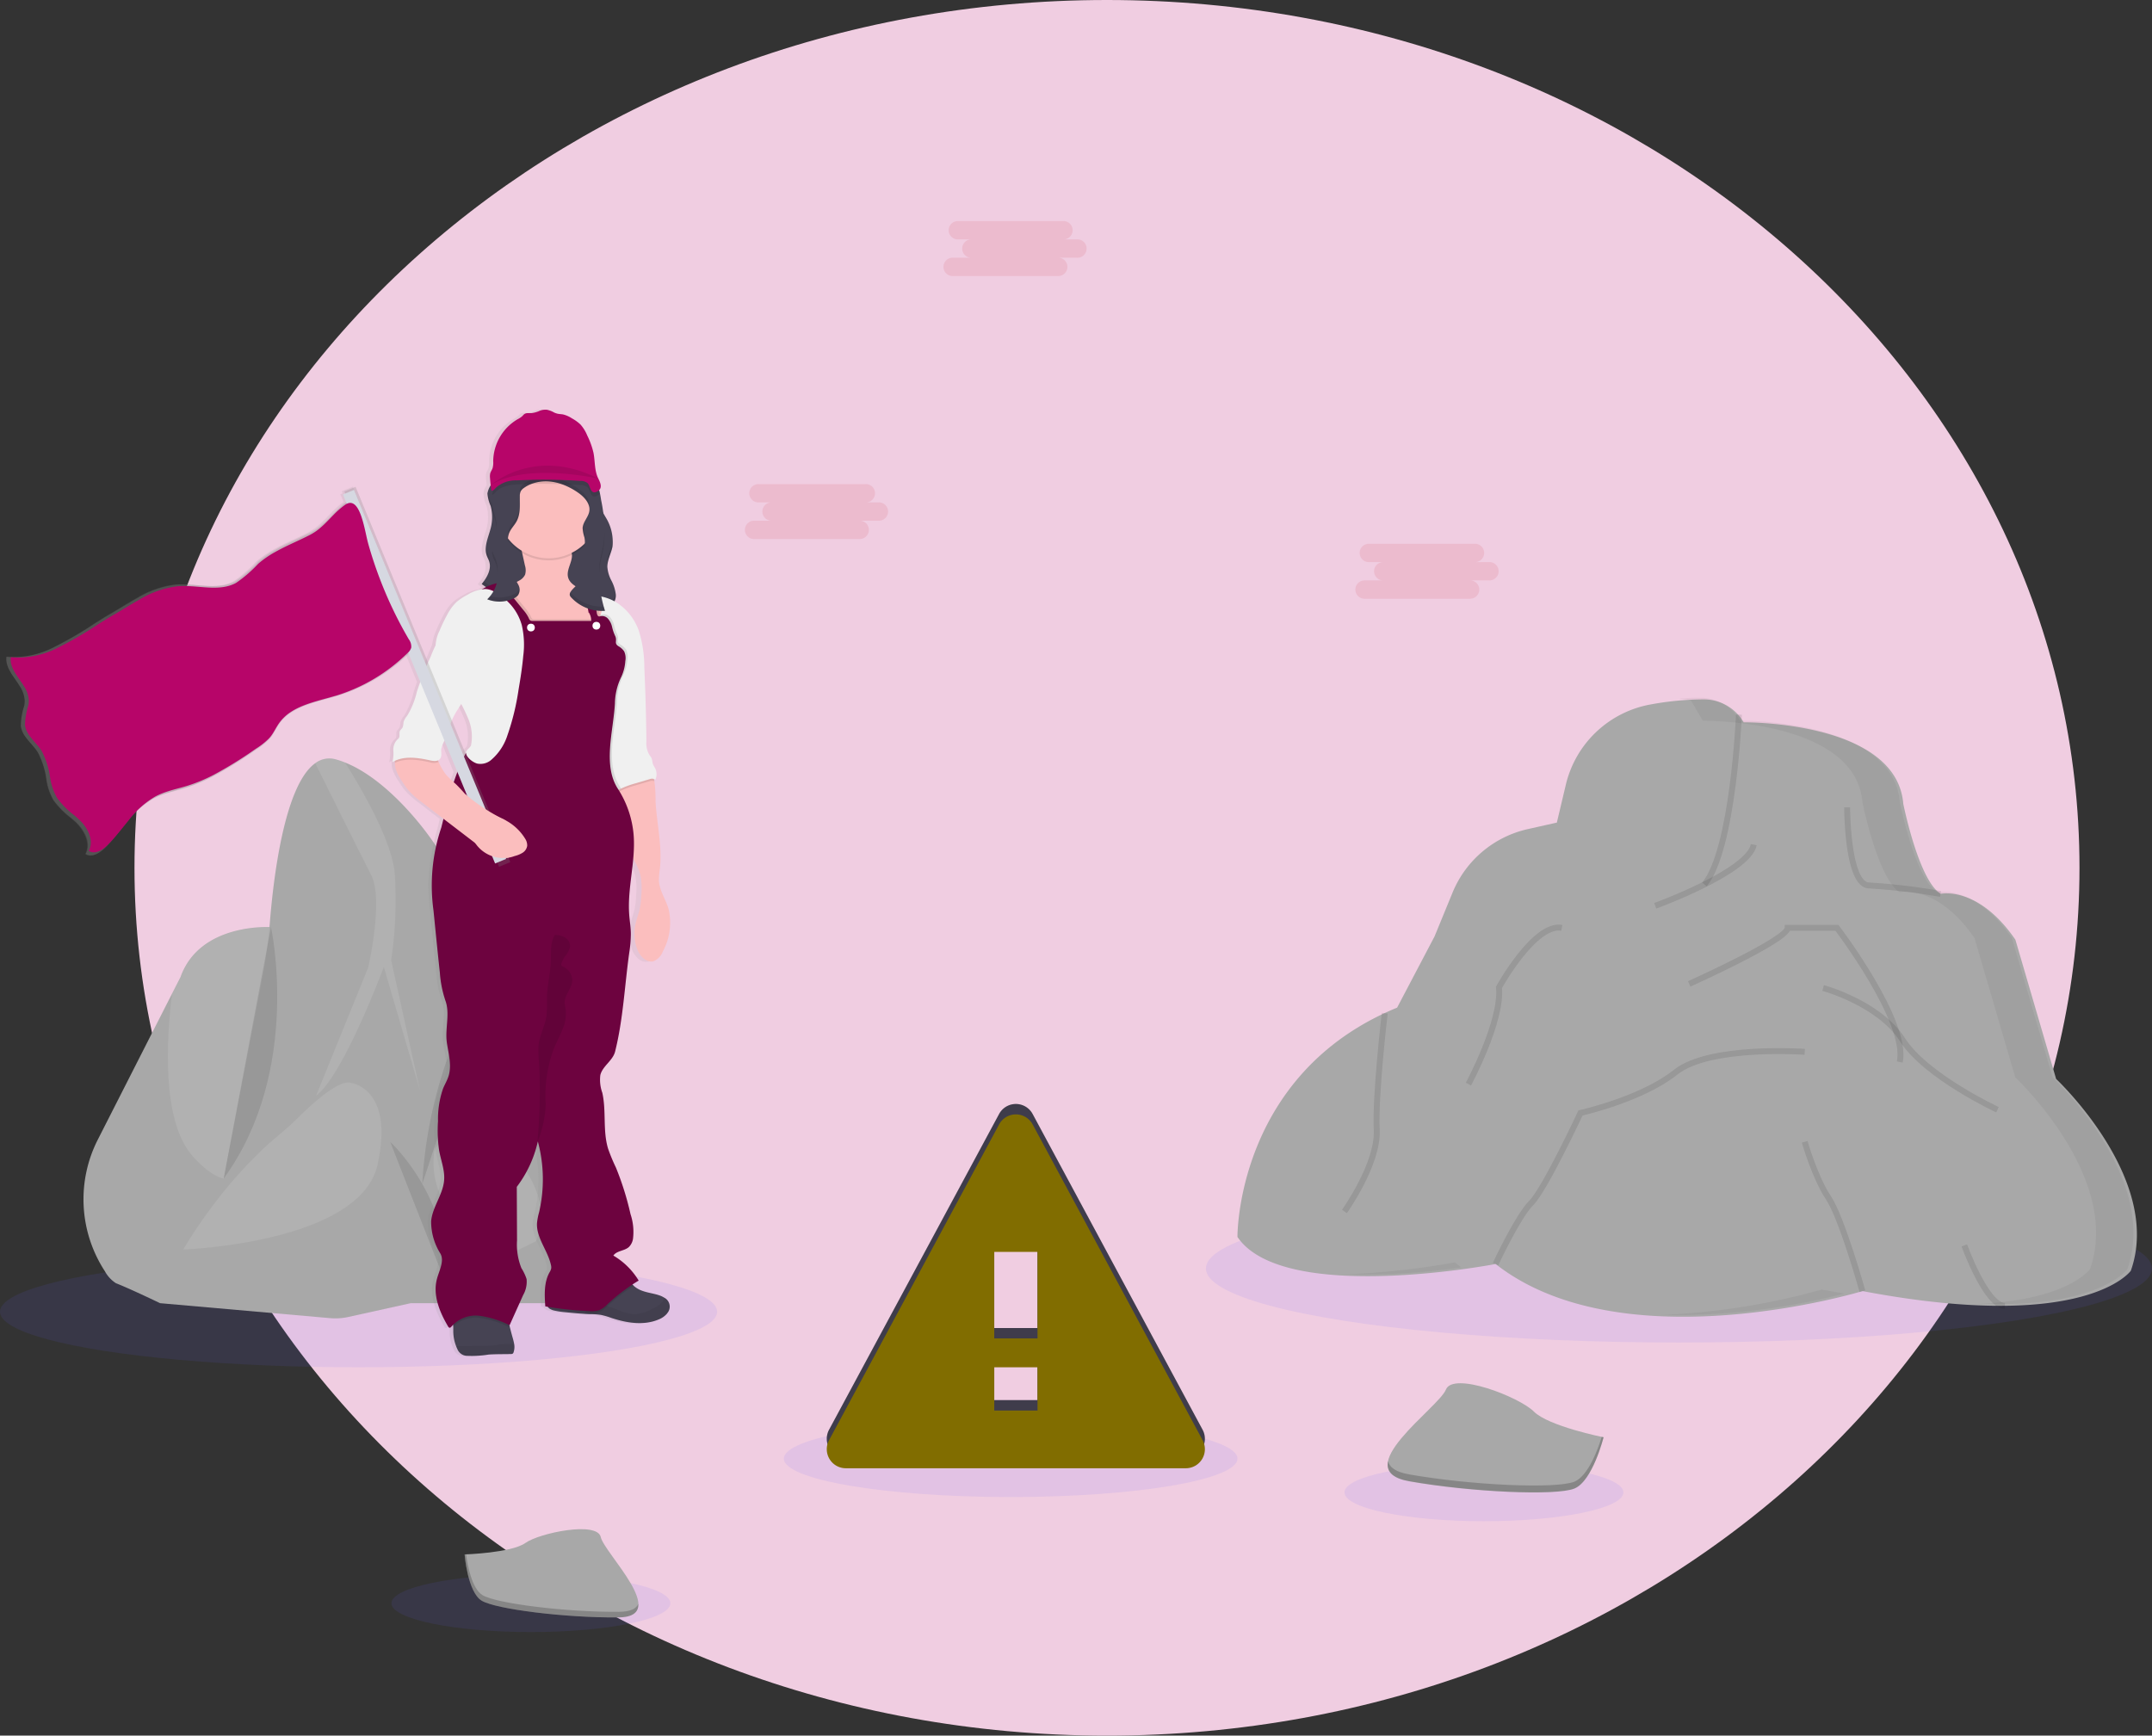 <svg xmlns="http://www.w3.org/2000/svg" xmlns:xlink="http://www.w3.org/1999/xlink" width="364.481" height="294" viewBox="0 0 364.481 294"><rect x="0" y="0" width="364.481" height="294" fill="#333333" stroke="none"/><defs><style>.a{fill:#f0cde1;}.b{fill:#6c63ff;}.b,.d,.e,.i,.s,.v{opacity:0.1;}.c{fill:#a8a8a8;}.d,.n{fill:#fff;}.f{fill:#464353;}.g{fill:#816d00;}.h{fill:url(#a);}.j{opacity:0.06;}.k{fill:#fbbebe;}.l{fill:#f0f0f0;}.m{fill:#6d033f;}.o{fill:#b70569;}.p{fill:url(#b);}.q{fill:#d6d8e1;}.r{fill:#444176;}.s{fill:none;stroke:#000;stroke-miterlimit:10;}.t{opacity:0.05;}.u{opacity:0.2;}.v{fill:#c91c24;}</style><linearGradient id="a" y1="0.5" x2="1" y2="0.5" gradientUnits="objectBoundingBox"><stop offset="0" stop-color="gray" stop-opacity="0.251"/><stop offset="0.54" stop-color="gray" stop-opacity="0.122"/><stop offset="1" stop-color="gray" stop-opacity="0.102"/></linearGradient><linearGradient id="b" x1="12.106" y1="0.5" x2="13.106" y2="0.5" xlink:href="#a"/></defs><path class="a" d="M164.711,0c90.967,0,164.711,65.814,164.711,147S255.679,294,164.711,294,0,228.186,0,147,73.744,0,164.711,0Z" transform="translate(22.778 0)"/><ellipse class="b" cx="60.732" cy="9.413" rx="60.732" ry="9.413" transform="translate(0 212.781)"/><ellipse class="b" cx="23.622" cy="4.88" rx="23.622" ry="4.88" transform="translate(66.3 266.695)"/><ellipse class="b" cx="23.622" cy="4.88" rx="23.622" ry="4.88" transform="translate(227.71 247.921)"/><ellipse class="b" cx="38.413" cy="6.508" rx="38.413" ry="6.508" transform="translate(132.763 240.57)"/><ellipse class="b" cx="80.121" cy="12.549" rx="80.121" ry="12.549" transform="translate(204.24 202.316)"/><path class="c" d="M126.392,514.334a22.294,22.294,0,0,0,1.162,22.383,5.537,5.537,0,0,0,1.875,2.023c2.489.978,7.475,3.383,7.475,3.383l12.005-4.717s1.949-10.31,3.792-19.162h0c1.257-6.038,2.472-11.394,2.969-12.334,1.243-2.313,0-27.492,0-27.492s-12.005-.805-15.307,8.45l-1.444,2.825Z" transform="translate(-109.785 -321.372)"/><path class="d" d="M168.508,517.123c7.3,8.365,10.377,1.13,10.377,1.13h0c1.257-6.038,2.472-11.394,2.97-12.334,1.243-2.313,0-27.492,0-27.492s-12.005-.8-15.307,8.45L165.1,489.7C164.179,497.106,163.264,511.1,168.508,517.123Z" transform="translate(-135.963 -321.379)"/><path class="c" d="M180.59,488.126l42.371-4.894,7.56-49.744-5.717-12.92a52.35,52.35,0,0,0-9.887-14.915c-2.878-3.033-6.356-5.95-10.014-7.415a15.062,15.062,0,0,0-1.529-.523,3.958,3.958,0,0,0-3.531.625c-5.226,3.7-7.094,19.452-7.7,27.033a84.6,84.6,0,0,1-1.261,9.283Z" transform="translate(-146.442 -269.067)"/><path class="d" d="M244.036,432.946l-8.827,21.715c4.626-3.383,11.479-21.8,11.479-21.8l6.14,21-4.894-22.135a69.23,69.23,0,0,0,.621-14.526c-.388-5.558-5.6-14.477-8.435-18.968a15.057,15.057,0,0,0-1.529-.523,3.958,3.958,0,0,0-3.531.625c2.225,4.467,7.786,15.635,9.481,18.954C246.691,421.466,244.036,432.946,244.036,432.946Z" transform="translate(-181.679 -269.061)"/><path class="c" d="M280.89,552.42h22.99a6.974,6.974,0,0,0,6.967-7.327c-.508-9.858-1.8-27.435-4.862-38.593-1.656-6.02-3.58-9.18-5.346-10.738a5.216,5.216,0,0,0-3.04-1.43,3.99,3.99,0,0,0-2.472.6c-4.269,4.092-9.255,25.628-9.255,25.628Z" transform="translate(-211.327 -331.67)"/><path class="d" d="M309.192,588.362a11.287,11.287,0,0,1,0,8.6l-5.123,2.532s-13.771-5.837-12.1-17.8c0,0,.452-2.472,5.194-2.281a13.442,13.442,0,0,1,12.026,8.951Z" transform="translate(-218.404 -386.71)"/><path class="d" d="M313.6,501.9c-.159-4.195,2.119-5.65,4-6.112a5.215,5.215,0,0,0-3.04-1.43,8.072,8.072,0,0,0-2.652,4.237L307.11,522S313.872,508.932,313.6,501.9Z" transform="translate(-228.289 -331.697)"/><path class="c" d="M197.1,568.14l11.384,15.571,1.974,12.853-7.316,3.612-10.547,2.33a10.135,10.135,0,0,1-3.1.2l-28.781-2.532,3.916-9.078,13.523-18.986Z" transform="translate(-133.588 -379.425)"/><path class="d" d="M199.844,552.989s7.768.533,4.852,13.88-32.926,14.417-32.926,14.417,6.377-11.3,16.186-19.4c1.1-.907,2.164-1.854,3.178-2.864C193.39,556.77,197.7,552.805,199.844,552.989Z" transform="translate(-140.737 -369.62)"/><path class="e" d="M271.07,581.5s10.526,9.579,9.534,24.321" transform="translate(-204.974 -388.068)"/><path class="e" d="M298.714,496.06s-11.045,14.689-12.284,37.29" transform="translate(-214.911 -332.797)"/><path class="e" d="M199.2,478.43s5.346,24.275-8,42.572" transform="translate(-153.306 -321.392)"/><path class="f" d="M483.7,623.235h57.6a3.227,3.227,0,0,0,2.825-4.756l-28.788-53.487a3.224,3.224,0,0,0-5.678,0l-28.8,53.487a3.227,3.227,0,0,0,2.839,4.756Zm32.467-9.774h-7.33v-7.327h7.33Zm0-12.213h-7.33V586.591h7.33Z" transform="translate(-340.443 -376.292)"/><path class="e" d="M483.7,623.235h57.6a3.227,3.227,0,0,0,2.825-4.756l-28.788-53.487a3.224,3.224,0,0,0-5.678,0l-28.8,53.487a3.227,3.227,0,0,0,2.839,4.756Zm32.467-9.774h-7.33v-7.327h7.33Zm0-12.213h-7.33V586.591h7.33Z" transform="translate(-340.443 -376.292)"/><path class="g" d="M483.7,628.235h57.6a3.227,3.227,0,0,0,2.825-4.756l-28.788-53.487a3.224,3.224,0,0,0-5.678,0l-28.8,53.487a3.227,3.227,0,0,0,2.839,4.756Zm32.467-9.774h-7.33v-7.327h7.33Zm0-12.214h-7.33V591.591h7.33Z" transform="translate(-340.442 -379.526)"/><path class="h" d="M197.475,380.639a3.958,3.958,0,0,0-.816-.4c-.946-.353-1.956-.445-2.9-.784a4.157,4.157,0,0,1-1.458-.862c-.071-.071-.138-.141-.2-.215.353-.222.674-.445,1.024-.653a12.132,12.132,0,0,0-4.258-4.237c.568-.837,1.85-.77,2.6-1.444a2.472,2.472,0,0,0,.706-1.388,9.591,9.591,0,0,0-.413-4.191,51.665,51.665,0,0,0-2.436-7.892,31.1,31.1,0,0,1-1.321-3.2c-.915-3.044-.275-6.356-.967-9.466a6.641,6.641,0,0,1-.332-3.019c.385-1.532,2.1-2.44,2.472-3.972,1.356-5.455,1.6-11.115,2.369-16.684a21.477,21.477,0,0,0,.286-3.2c0-1.126-.2-2.242-.282-3.365-.219-3.153.413-6.3.685-9.452a9.887,9.887,0,0,1,1.282,3.16,12.758,12.758,0,0,1,.074,3.135,14.726,14.726,0,0,1-.222,2.087c-.173.819-.477,1.6-.678,2.422a7.489,7.489,0,0,0,.335,4.859c.48,1.059,1.536,2.041,2.634,1.723a2.845,2.845,0,0,0,1.557-1.691,10.321,10.321,0,0,0,.936-7.235c-.47-1.589-1.5-3.026-1.6-4.686a12.115,12.115,0,0,1,.155-1.981c.441-3.835-.512-7.687-.724-11.543a22.521,22.521,0,0,0-.194-3.372c-.028-.131-.06-.261-.1-.385a.827.827,0,0,1,.254.116,2.3,2.3,0,0,0-.049-1.974,5.016,5.016,0,0,1-.332-.621c-.134-.353-.109-.763-.275-1.1a4.708,4.708,0,0,0-.353-.512,4.109,4.109,0,0,1-.491-2.316q-.081-6.271-.353-12.528a20.516,20.516,0,0,0-.957-6.274,9.406,9.406,0,0,0-3.319-4.4,7.744,7.744,0,0,0-.745-.466,2.584,2.584,0,0,0,.212-.953,2.283,2.283,0,0,0,0-.311l-.021-.177h0a7.45,7.45,0,0,0-.706-2.119,5.953,5.953,0,0,1-.674-2.316,3.6,3.6,0,0,1,.025-.438h0c.12-1.017.65-1.97.837-2.987a5.121,5.121,0,0,0,.078-.957v-.335a9.625,9.625,0,0,0-1.133-3.566c-.177-.353-.353-.706-.551-1.059-.092-.66-.194-1.321-.3-1.977-.057-.381-.117-.763-.2-1.141q-.06-.282-.138-.551c.547-.516.23-1.271-.12-1.97-.674-1.328-.533-2.913-.819-4.375a13.219,13.219,0,0,0-1.038-2.938,6.546,6.546,0,0,0-1.126-1.85,6.907,6.907,0,0,0-1.458-1.059,4.644,4.644,0,0,0-1.448-.653c-.321-.064-.65-.06-.967-.134a3.064,3.064,0,0,1-.593-.215,4.035,4.035,0,0,0-1.268-.463,2.824,2.824,0,0,0-1.222.233,4.5,4.5,0,0,1-1.313.353h-.5a1.1,1.1,0,0,0-.674.162,2.551,2.551,0,0,0-.29.3,3.907,3.907,0,0,1-.851.583,8.386,8.386,0,0,0-4.117,7.168,3.552,3.552,0,0,1-.1,1.162c-.1.3-.3.554-.388.858a2.408,2.408,0,0,0-.039.805c.028.413.071.823.117,1.236h0a2.6,2.6,0,0,0-.516,1.141h0a1.557,1.557,0,0,0-.032.219v.028h0a6.394,6.394,0,0,0,.537,2.119,7.528,7.528,0,0,1-.106,4.156,16.368,16.368,0,0,0-.706,2.825h0v.064a3.414,3.414,0,0,0,.162,1.412c.117.321.29.621.4.946a3.9,3.9,0,0,1-.89,3.369h0c-.113.159-.23.311-.353.459h.018l-.018.018.734.519c-.215.113-.431.237-.65.353a6.68,6.68,0,0,0-2.394.886,9.731,9.731,0,0,0-1.942,1.292,8.238,8.238,0,0,0-1.532,2.119,26.621,26.621,0,0,0-1.3,2.74,8.579,8.579,0,0,0-.664,2.376c-.3.646-.554,1.342-.833,1.967-.141.321-.279.643-.417.964l-12.153-29.759-1.886.784.148.353-.392.166.533,1.3c-.078.053-.155.106-.229.162l-.1.078-.2.155-.1.081-.2.169-.074.064-.251.23h0c-.268.244-.526.5-.777.759l-.646.667-.124.131-.215.219-.12.124-.307.307-.021.021-.191.184-.12.113c-.049.049-.1.1-.155.141l-.148.138-.24.2-.071.064-.328.261a9.206,9.206,0,0,1-1.412.907c-1.931,1-3.976,1.836-5.861,2.906a16.879,16.879,0,0,0-2.9,2.034,23.06,23.06,0,0,1-3.746,3.273l-.159.085c-2.556,1.314-5.568.526-8.474.47-.434,0-.862,0-1.285.028a16.232,16.232,0,0,0-6.6,2.306c-1.469.823-2.9,1.748-4.343,2.585-.911.526-1.825,1.1-2.744,1.684a62.007,62.007,0,0,1-7.129,4.152,14.983,14.983,0,0,1-7.062,1.571h-.032a5.889,5.889,0,0,1-.706-.06c-.229,1.854,1.253,3.347,2.242,4.979a5.046,5.046,0,0,1,.837,2.359,4.238,4.238,0,0,1-.071.946,11.889,11.889,0,0,0-.583,3.418,3.958,3.958,0,0,0,.752,1.857c.629.9,1.5,1.695,2.094,2.631a14.172,14.172,0,0,1,1.479,4.8,10.088,10.088,0,0,0,1.162,3.323,14.2,14.2,0,0,0,3.022,3.061c.2.173.4.353.59.53.141.127.279.261.41.4,1.282,1.31,2.235,3.33,1.462,4.968-.025.056-.053.106-.081.159a1.405,1.405,0,0,0,.194.117c.985.48,2.221-.29,3.03-1.105.4-.4.777-.823,1.144-1.253.985-1.095,1.889-2.281,2.825-3.418.254-.307.508-.607.77-.9a13.064,13.064,0,0,1,3.489-2.825,12.815,12.815,0,0,1,2.14-.869c1.095-.353,2.224-.614,3.323-.96a27.3,27.3,0,0,0,4.375-1.836,67.279,67.279,0,0,0,7.062-4.378l.353-.229a12.107,12.107,0,0,0,2.1-1.677c.113-.124.222-.251.325-.381.551-.706.907-1.543,1.412-2.277a7.326,7.326,0,0,1,1.981-1.91c2.179-1.465,5.07-2.023,7.659-2.825h.028a29.765,29.765,0,0,0,12.065-7.164l1.935,4.739q-.3.84-.568,1.7A13.807,13.807,0,0,1,154.284,282a3.029,3.029,0,0,0-.614,1.091,3.533,3.533,0,0,1-.145.876c-.12.24-.371.4-.473.646-.148.353.046.809-.152,1.141a1.8,1.8,0,0,1-.335.353,2.344,2.344,0,0,0-.639,1.8,6.3,6.3,0,0,1-.159,1.949,4.624,4.624,0,0,1,.456-.237,2.12,2.12,0,0,0-.039.353,3.936,3.936,0,0,0,.124.992,7.836,7.836,0,0,0,1.031,2.062,14.651,14.651,0,0,0,1.105,1.589,14.475,14.475,0,0,0,2.337,2.09l3.559,2.747-.353,1.487a41.546,41.546,0,0,0-1.6,9.481,40.855,40.855,0,0,0,.286,4.551l.307,3.1c.247,2.5.494,4.993.766,7.489a19.18,19.18,0,0,0,.911,4.668c.84,2.263-.088,4.82.268,7.214.282,1.875.84,3.813.279,5.625-.226.706-.621,1.384-.911,2.083a15.632,15.632,0,0,0-.858,5.551,23.589,23.589,0,0,0,.18,4.943c.3,1.688.975,3.344.844,5.056-.184,2.433-1.963,4.513-2.179,6.945a10.245,10.245,0,0,0,1.578,5.533c.667,1.268-.265,2.906-.618,4.3-.706,2.736.466,5.6,1.9,8.022a.4.4,0,0,0,.18.191c.162.06.314-.1.42-.24a2.9,2.9,0,0,1,.212-.251c0,.109.021.219.028.325,0,.23.018.459.018.706a7.1,7.1,0,0,0,.48,2.613,4.617,4.617,0,0,0,.2.473,2.181,2.181,0,0,0,.353.568,2.157,2.157,0,0,0,1.412.593,18.293,18.293,0,0,0,3.531-.219c1.243-.106,2.489-.06,3.736-.088a.539.539,0,0,0,.279-.06.476.476,0,0,0,.159-.254,2.825,2.825,0,0,0,.06-1.391,9.864,9.864,0,0,0-.265-1.105c-.166-.583-.318-1.169-.463-1.765-.028-.109-.053-.219-.078-.328l.056.025q1.14-2.563,2.285-5.127a4.616,4.616,0,0,0,.586-2.729,8.024,8.024,0,0,0-.862-1.833,10.757,10.757,0,0,1-.745-4.71l-.042-9.082a19.893,19.893,0,0,0,3.531-7.708,24.932,24.932,0,0,1,.208,12.005,11.182,11.182,0,0,0-.335,1.829c-.138,2.518,1.822,4.65,2.345,7.115a1.6,1.6,0,0,1,.039.579,2.172,2.172,0,0,1-.29.671c-.939,1.72-.837,3.8-.706,5.752l.413.067a1.1,1.1,0,0,0,.438.431h0a2.16,2.16,0,0,0,.547.226,13.486,13.486,0,0,0,2.059.314c1,.1,1.995.2,2.994.261.4.025.791.046,1.186.056a11.858,11.858,0,0,1,1.662.117,12.01,12.01,0,0,1,1.763.512c2.574.862,5.455,1.352,7.948.279a3.581,3.581,0,0,0,1.451-1.028,1.709,1.709,0,0,0-.427-2.655ZM163.324,279.983c.374.745.749,1.487,1.059,2.26a7.793,7.793,0,0,1,.593,4.739c-.113.459-.851.812-.847,1.285a1.054,1.054,0,0,0-.057.109l-2.306-5.65A20.151,20.151,0,0,1,163.324,279.983Zm-2.532,12.005a9.773,9.773,0,0,1-1.25-2.157c-.042-.1-.088-.187-.131-.283a.848.848,0,0,0,.335-.251c.353-.445.162-1.095.215-1.667a3.6,3.6,0,0,1,.561-1.412l2.164,5.3q-.328.862-.614,1.741A12.356,12.356,0,0,1,160.792,291.988Z" transform="translate(-85.855 -160.736)"/><path class="f" d="M315.9,261.413a6.322,6.322,0,0,0,.544,2.119,7.5,7.5,0,0,1-.1,4.145c-.4,1.412-1.059,2.906-.554,4.287.117.325.293.621.4.946.438,1.342-.374,2.754-1.264,3.852l3.492,2.447a4.014,4.014,0,0,0,1.765.844,1.382,1.382,0,0,0,1.547-.914c.046-.219,0-.448.042-.671a1.822,1.822,0,0,1,.978-1.356,3.2,3.2,0,0,1,1.691-.314c2.143.117,3.965,1.525,5.914,2.429a23.8,23.8,0,0,0,3.979,1.321,3.2,3.2,0,0,0,2.33,0,2.21,2.21,0,0,0,.967-2.087,6.824,6.824,0,0,0-.741-2.3,5.847,5.847,0,0,1-.681-2.313c0-1.186.65-2.267.869-3.432a7.824,7.824,0,0,0-1.08-4.845,20.527,20.527,0,0,1-2.059-4.59,6.707,6.707,0,0,0-.385-1.451,3.306,3.306,0,0,0-.706-.946,7.905,7.905,0,0,0-5.007-2.044,22.689,22.689,0,0,0-5.491.48,11.476,11.476,0,0,0-2.037.484,12.94,12.94,0,0,0-2.68,1.451A3.49,3.49,0,0,0,315.9,261.413Z" transform="translate(-233.341 -177.828)"/><g class="i" transform="translate(81.568 83.351)"><path d="M375.17,296.273a1.551,1.551,0,0,0,.021.314c.109-1.035.653-2.006.847-3.04a5.021,5.021,0,0,0,.067-1.257,3.444,3.444,0,0,1-.067.551C375.816,294.006,375.155,295.087,375.17,296.273Z" transform="translate(-353.885 -284.328)"/><path d="M318.465,273.5a6.322,6.322,0,0,0-.237-2.119,12.285,12.285,0,0,1-.512-1.645c0,.074-.028.145-.032.219a6.322,6.322,0,0,0,.544,2.119,5.964,5.964,0,0,1,.237,1.427Z" transform="translate(-316.696 -269.74)"/><path d="M337.576,314.09a2.02,2.02,0,0,1-.946,1.557,3.2,3.2,0,0,1-2.33,0,23.49,23.49,0,0,1-3.979-1.324c-1.949-.9-3.771-2.309-5.914-2.426a3.2,3.2,0,0,0-1.691.314,1.822,1.822,0,0,0-.978,1.356c-.025.222,0,.452-.042.671a1.384,1.384,0,0,1-1.547.915,4.015,4.015,0,0,1-1.766-.844l-3.139-2.2c-.117.159-.233.314-.353.459l3.492,2.451a4.015,4.015,0,0,0,1.766.844,1.382,1.382,0,0,0,1.547-.915c.046-.219,0-.448.042-.671a1.822,1.822,0,0,1,.978-1.356,3.2,3.2,0,0,1,1.691-.314c2.143.117,3.965,1.525,5.914,2.426a23.49,23.49,0,0,0,3.979,1.324,3.2,3.2,0,0,0,2.33,0,2.21,2.21,0,0,0,.967-2.087C337.594,314.206,337.583,314.15,337.576,314.09Z" transform="translate(-314.89 -297.004)"/><path d="M317.437,298.543a2.738,2.738,0,0,1,.1.434,2.56,2.56,0,0,0-.1-1.14c-.106-.325-.282-.621-.4-.946a2.951,2.951,0,0,1-.162-.731,3.319,3.319,0,0,0,.162,1.437C317.154,297.922,317.331,298.222,317.437,298.543Z" transform="translate(-316.162 -286.831)"/></g><path class="f" d="M311.205,669.121a.463.463,0,0,1-.162.254.542.542,0,0,1-.279.06c-1.257.028-2.514,0-3.767.088a18.016,18.016,0,0,1-3.559.219,1.825,1.825,0,0,1-1.766-1.162,4.632,4.632,0,0,1-.2-.473,7.032,7.032,0,0,1-.484-2.613v-.706a5.355,5.355,0,0,0-.1-.77,1.169,1.169,0,0,1,.035-.893c.5-.915,1.713-1.1,2.645-1.169a21.839,21.839,0,0,1,6.444.473c.166.812.353,1.617.551,2.422q.219.886.466,1.765a9.886,9.886,0,0,1,.268,1.105A2.825,2.825,0,0,1,311.205,669.121Z" transform="translate(-224.217 -440.076)"/><path class="j" d="M312.411,679.808a.463.463,0,0,1-.162.254.539.539,0,0,1-.279.06c-1.257.028-2.514,0-3.767.088a18.011,18.011,0,0,1-3.559.219,1.825,1.825,0,0,1-1.765-1.162,4.616,4.616,0,0,1-.2-.473h.452c1.486,0,2.977-.053,4.463-.053a11.394,11.394,0,0,0,1.345-.074c.445-.053.809-.127,1.215-.177a16.665,16.665,0,0,1,1.829-.074h.5A2.825,2.825,0,0,1,312.411,679.808Z" transform="translate(-225.423 -450.763)"/><path class="f" d="M366.725,653.522a3.613,3.613,0,0,1-1.462,1.027c-2.514,1.059-5.42.583-8.015-.279a12.223,12.223,0,0,0-1.783-.512,12.021,12.021,0,0,0-1.67-.117c-.4,0-.8-.032-1.2-.057-1.01-.063-2.016-.162-3.019-.261a13.641,13.641,0,0,1-2.076-.314,2.209,2.209,0,0,1-.554-.226h0a.851.851,0,0,1-.508-.759c.028-.448.494-.706.9-.9a44.15,44.15,0,0,1,11.5-2.8,4.607,4.607,0,0,0,1.155-.353c.441-.177.487.113.706.438a2.72,2.72,0,0,0,.353.417,4.2,4.2,0,0,0,1.469.861c.953.353,1.974.448,2.927.784a4.015,4.015,0,0,1,.823.4,1.7,1.7,0,0,1,.431,2.655Z" transform="translate(-253.732 -431.035)"/><path class="j" d="M378.007,658.925a3.61,3.61,0,0,1-1.462,1.027c-2.514,1.059-5.42.583-8.015-.279a12.208,12.208,0,0,0-1.783-.512,12,12,0,0,0-1.67-.116c-.4,0-.8-.032-1.2-.057.325-.307.657-.607,1-.9a2.967,2.967,0,0,1,.837-.551,2.422,2.422,0,0,1,1.19-.081c2.02.279,3.835,1.695,5.872,1.571a7.223,7.223,0,0,0,2.7-.872,4.715,4.715,0,0,0,1.766-1.257,2.038,2.038,0,0,0,.328-.632,1.7,1.7,0,0,1,.431,2.655Z" transform="translate(-265.014 -436.437)"/><path class="k" d="M386.865,434.771a2.924,2.924,0,0,1-1.568,1.691c-1.109.318-2.175-.678-2.659-1.723a7.443,7.443,0,0,1-.353-4.859c.2-.816.508-1.6.681-2.419a14.721,14.721,0,0,0,.226-2.087,12.757,12.757,0,0,0-.074-3.135c-.568-3.033-3.178-5.3-4.046-8.276a15.445,15.445,0,0,1-.392-4.618,4.746,4.746,0,0,1,.12-1.165,1.817,1.817,0,0,1,.106-.3c.583-1.292,2.309-1.469,3.51-2.221.664-.413,2.172-1.744,2.729-.53a4,4,0,0,1,.268.844,22.446,22.446,0,0,1,.194,3.369c.215,3.856,1.176,7.7.731,11.539a12.037,12.037,0,0,0-.155,1.977c.1,1.66,1.133,3.1,1.61,4.686A10.115,10.115,0,0,1,386.865,434.771Z" transform="translate(-274.581 -273.647)"/><path class="e" d="M385.7,405.963a1.189,1.189,0,0,0-.812,0l-2.39.706a14.8,14.8,0,0,0-2.44.886,5.72,5.72,0,0,0-.971.6,1.817,1.817,0,0,1,.106-.3c.583-1.292,2.309-1.469,3.51-2.221.664-.413,2.172-1.744,2.729-.53A3.994,3.994,0,0,1,385.7,405.963Z" transform="translate(-274.853 -273.634)"/><path class="l" d="M377.19,350.6a1.08,1.08,0,0,0-.967-.078l-2.39.706a14.8,14.8,0,0,0-2.44.886,5.607,5.607,0,0,0-1.162.756,15.693,15.693,0,0,1-1.617-6.462c-.113-1.3-.2-2.6-.247-3.884a17.424,17.424,0,0,1,.057-2.782c.134-1.059.441-2.094.632-3.146a14.35,14.35,0,0,0,.219-1.864,18.23,18.23,0,0,0-.187-4.092,25.362,25.362,0,0,0-.982-4.237c-.226-.632-.5-1.243-.745-1.864l-.085-.219a25.744,25.744,0,0,1-1.091-3.5c-.113-.487-.12-1-.494-1.331a6.641,6.641,0,0,1,1.059-.042h.212A7.92,7.92,0,0,1,371,320.863a9.439,9.439,0,0,1,3.347,4.428,20.377,20.377,0,0,1,.964,6.271q.286,6.257.353,12.521a4,4,0,0,0,.494,2.316,4.724,4.724,0,0,1,.353.512c.166.353.141.745.275,1.1a5.578,5.578,0,0,0,.335.621,2.277,2.277,0,0,1,.067,1.97Z" transform="translate(-266.185 -218.543)"/><path class="k" d="M329.759,289.663c-.353-.117-.706-.24-1.059-.353l.734.056A1.483,1.483,0,0,1,329.759,289.663Z" transform="translate(-242.256 -199.049)"/><path class="k" d="M341.008,303.066c-.071.24-.141.48-.219.706a13.489,13.489,0,0,1-.653,1.7,7.9,7.9,0,0,1-1.67,2.422,2.217,2.217,0,0,1-.833.551,2.649,2.649,0,0,1-.819.078q-1.412,0-2.825-.042a10.033,10.033,0,0,1-2.182-.215,7.794,7.794,0,0,1-2.225-1,13.206,13.206,0,0,1-5.734-7.062,1.17,1.17,0,0,1,.06-1.116,1.367,1.367,0,0,1,.9-.307h.042a5.688,5.688,0,0,0,2.15-.738,2.21,2.21,0,0,0,.982-1,2.705,2.705,0,0,0-.032-1.561l-.784-3.559a3.686,3.686,0,0,0-.625-1.585c.229.081.459.155.706.219,2.182.59,4.569.233,6.709,1.006a2.859,2.859,0,0,1,1.885,1.681c.413,1.412-.967,2.878-.572,4.29.265.96,1.243,1.515,2.119,1.963l.59.3,1.635.83.226.113.035.018a2.218,2.218,0,0,1,1.239,1.141A2.119,2.119,0,0,1,341.008,303.066Z" transform="translate(-239.045 -199.709)"/><path class="e" d="M345.316,326.1a7.624,7.624,0,0,1-.65,2.613,10.675,10.675,0,0,0-1.112,4.59c-.272,4.767-2.083,10.441.512,14.445.064.1.127.2.187.3a5.607,5.607,0,0,0-1.162.756,15.693,15.693,0,0,1-1.617-6.462c-.113-1.3-.2-2.6-.247-3.884a17.427,17.427,0,0,1,.057-2.782c.134-1.059.441-2.094.632-3.146a14.354,14.354,0,0,0,.219-1.864,18.228,18.228,0,0,0-.187-4.092,25.362,25.362,0,0,0-.982-4.237c-.226-.632-.5-1.243-.745-1.864l-.085-.219a7.9,7.9,0,0,1-1.67,2.422,2.219,2.219,0,0,1-.833.551,2.649,2.649,0,0,1-.819.078q-1.412,0-2.825-.042a10.038,10.038,0,0,1-2.182-.215,7.793,7.793,0,0,1-2.224-1,13.206,13.206,0,0,1-5.734-7.062,1.17,1.17,0,0,1,.06-1.116,1.367,1.367,0,0,1,.9-.307h.042l3.178,3.93a6.353,6.353,0,0,1,.918,1.374.82.82,0,0,0,.282.42.723.723,0,0,0,.353.064h9.943a2.582,2.582,0,0,0-.438-1.487c-.092.021-.215.028-.025-.028a10.006,10.006,0,0,0-1.095-3.273,2.279,2.279,0,0,0-.109-.2,3.763,3.763,0,0,1-.523-1.144,1.45,1.45,0,0,1,2.009,1.091c.162.353.325.731.47,1.1,0,.039.035.081.049.12a8,8,0,0,1,.586,2.292c.021.289.092.657.332.752a.314.314,0,0,0,.12.028,1.335,1.335,0,0,1,1.444.353,3.177,3.177,0,0,1,.706,1.391,7.614,7.614,0,0,0,.5,1.5c.456.869-.24,1.257.583,1.79a2.868,2.868,0,0,1,.967.869,2.712,2.712,0,0,1,.212,1.607Z" transform="translate(-239.045 -214.448)"/><path class="e" d="M309.922,662.47c.166.812.353,1.617.551,2.422l-.021.049a16.389,16.389,0,0,0-5.028-1.6,5.571,5.571,0,0,0-4.523,1.487,5.356,5.356,0,0,0-.1-.77,1.169,1.169,0,0,1,.035-.893c.5-.914,1.713-1.1,2.645-1.169A21.837,21.837,0,0,1,309.922,662.47Z" transform="translate(-224.159 -440.102)"/><path class="e" d="M365.982,328.37c.166,0,.106,0,.025.028S365.791,328.426,365.982,328.37Z" transform="translate(-266.31 -224.317)"/><path class="e" d="M361.076,648.826a30.668,30.668,0,0,0-4.421,3.422,4.629,4.629,0,0,1-1.395,1.02,4.074,4.074,0,0,1-1.681.173,57.193,57.193,0,0,1-6.631-.657h0a.851.851,0,0,1-.508-.759c.028-.448.494-.706.9-.9a44.15,44.15,0,0,1,11.5-2.8,4.612,4.612,0,0,0,1.155-.353c.441-.177.487.113.706.438A2.723,2.723,0,0,0,361.076,648.826Z" transform="translate(-253.732 -431.035)"/><path class="m" d="M299.056,314.489c.519.463,1.112.837,1.638,1.285a14.822,14.822,0,0,1,3.178,4.5,2.945,2.945,0,0,1-1.621.109,11.624,11.624,0,0,0,.138,4.721,4.378,4.378,0,0,0-1.578,1.96,13.1,13.1,0,0,0-.515,2.472q-.763,5.512-1.532,11.024a1.709,1.709,0,0,1-.353.992,1.9,1.9,0,0,0-.268.265,1.464,1.464,0,0,0-.124.759c-.021.258-.191.565-.448.53a.558.558,0,0,1-.314-.2,7.215,7.215,0,0,1-.706-.876c-2.083,4-3.086,8.3-4.188,12.676a30.7,30.7,0,0,0-1.328,14.025l.311,3.1c.251,2.493.5,4.989.773,7.482a18.833,18.833,0,0,0,.922,4.668c.847,2.263-.092,4.816.268,7.21.282,1.875.844,3.813.279,5.621-.226.724-.621,1.384-.918,2.083a15.638,15.638,0,0,0-.865,5.551,23.307,23.307,0,0,0,.184,4.943c.3,1.691.985,3.347.851,5.056-.187,2.433-1.981,4.513-2.2,6.942a10.189,10.189,0,0,0,1.592,5.529c.674,1.268-.265,2.906-.621,4.3-.706,2.733.47,5.593,1.91,8.019a.385.385,0,0,0,.184.191c.166.06.314-.1.424-.24a5.434,5.434,0,0,1,4.767-1.765,15.955,15.955,0,0,1,5.028,1.6l2.292-5.1a4.568,4.568,0,0,0,.59-2.729,7.9,7.9,0,0,0-.869-1.833,10.7,10.7,0,0,1-.749-4.71l-.042-9.075a19.842,19.842,0,0,0,3.566-7.7,24.717,24.717,0,0,1,.212,12.005,10.888,10.888,0,0,0-.353,1.829c-.138,2.518,1.836,4.647,2.362,7.111a1.528,1.528,0,0,1,.042.579,2.184,2.184,0,0,1-.293.671c-.946,1.716-.844,3.8-.706,5.752a57.322,57.322,0,0,0,7.489.8,4.209,4.209,0,0,0,1.681-.173,4.64,4.64,0,0,0,1.395-1.024,30.8,30.8,0,0,1,5.25-3.972,12.224,12.224,0,0,0-4.29-4.237c.568-.837,1.864-.77,2.62-1.441a2.472,2.472,0,0,0,.706-1.391,9.453,9.453,0,0,0-.417-4.184,49.769,49.769,0,0,0-2.472-7.892,30.33,30.33,0,0,1-1.328-3.2c-.925-3.044-.279-6.356-.978-9.466a6.522,6.522,0,0,1-.335-3.015c.388-1.529,2.119-2.436,2.5-3.969,1.367-5.455,1.61-11.108,2.387-16.677a21.427,21.427,0,0,0,.279-3.217c0-1.126-.2-2.242-.282-3.365-.318-4.495,1.119-8.979.752-13.47a16.949,16.949,0,0,0-2.655-7.768c-2.6-4.008-.784-9.678-.512-14.445a10.621,10.621,0,0,1,1.109-4.59,7.532,7.532,0,0,0,.653-2.613,2.7,2.7,0,0,0-.2-1.649,2.786,2.786,0,0,0-.964-.869c-.823-.537-.127-.925-.583-1.794a7.53,7.53,0,0,1-.5-1.5,3.15,3.15,0,0,0-.706-1.388,1.335,1.335,0,0,0-1.444-.353c-.335,0-.427-.445-.455-.78a11,11,0,0,0-1.1-3.513,1.918,1.918,0,0,0-.851-1.091,1.947,1.947,0,0,0-1.162,0,3.752,3.752,0,0,0,.526,1.148,9.971,9.971,0,0,1,1.2,3.474c-.353.106.353,0,0,0a2.472,2.472,0,0,1,.463,1.515h-9.94a.706.706,0,0,1-.353-.064.848.848,0,0,1-.286-.42,6.118,6.118,0,0,0-.918-1.37l-3.5-4.311a.883.883,0,0,0-.3-.272.812.812,0,0,0-.441,0A7.94,7.94,0,0,0,299.056,314.489Z" transform="translate(-217.619 -214.531)"/><path class="e" d="M344.6,482.209a3.368,3.368,0,0,1,1.72.445,1.734,1.734,0,0,1,.855,1.49,3.95,3.95,0,0,1-.922,1.766,4.73,4.73,0,0,0-.544,1.116.449.449,0,0,0-.028.286c.042.134.187.2.311.261a2.652,2.652,0,0,1,1.557,2.316c-.032,1.377-1.377,2.493-1.3,3.884a8,8,0,0,0,.148.862,6.581,6.581,0,0,1-.477,3.492c-.427,1.109-1.01,2.15-1.469,3.248a23.045,23.045,0,0,0-1.412,9.534,18.38,18.38,0,0,1-1.412,6.4,91.969,91.969,0,0,0,.318-12.711c-.049-1.151-.194-2.239-.141-3.393.085-1.833,1.109-3.5,1.37-5.3a26.091,26.091,0,0,0,.074-3.111c.049-2.119.625-4.209.664-6.334C343.954,484.96,343.816,483.413,344.6,482.209Z" transform="translate(-250.614 -323.836)"/><path class="l" d="M298.231,317.189a9.681,9.681,0,0,0-1.956,1.292,8.332,8.332,0,0,0-1.547,2.119,27.057,27.057,0,0,0-1.31,2.74,6.105,6.105,0,0,0-.568,3.828,13.181,13.181,0,0,0,1.8,3.061,26.05,26.05,0,0,1,1.43,3.337c.621,1.494,1.472,2.885,2.087,4.382a7.761,7.761,0,0,1,.6,4.735c-.113.459-.858.816-.858,1.285,0,.777,1.123,1.621,1.868,1.847a2.8,2.8,0,0,0,2.5-.706,9.182,9.182,0,0,0,2.652-4.089,41.839,41.839,0,0,0,1.878-7.7c.325-1.914.629-3.831.8-5.759a14.659,14.659,0,0,0-.251-5.2,8.828,8.828,0,0,0-2.412-4.011c-.918-.883-2.422-2.069-3.757-2.1A6.19,6.19,0,0,0,298.231,317.189Z" transform="translate(-218.982 -216.476)"/><path class="k" d="M295.7,410.089a1.688,1.688,0,0,1-.787,1.176,4.637,4.637,0,0,1-1.345.551,5.587,5.587,0,0,1-2.906.286,5.834,5.834,0,0,1-2.041-1.162l-10.692-8.185a14.437,14.437,0,0,1-2.355-2.09,15.055,15.055,0,0,1-1.116-1.585,7.767,7.767,0,0,1-1.038-2.062,3.773,3.773,0,0,1-.127-.992,1.868,1.868,0,0,1,.226-.907c.258-.431.809-.519,1.261-.639a13.227,13.227,0,0,1,4.65-.353.632.632,0,0,1,.629.427c.237.434.441.886.653,1.338a9.675,9.675,0,0,0,1.26,2.157,18.2,18.2,0,0,0,1.571,1.515c1.13,1.059,2.055,2.33,3.259,3.3a27.214,27.214,0,0,0,4.678,2.631,8.64,8.64,0,0,1,3.955,3.513A2.058,2.058,0,0,1,295.7,410.089Z" transform="translate(-206.41 -266.81)"/><path class="e" d="M339.764,261.723a8.742,8.742,0,1,1-.244-2.048A8.743,8.743,0,0,1,339.764,261.723Z" transform="translate(-238.101 -175.547)"/><path class="k" d="M339.764,260.723a8.742,8.742,0,1,1-.244-2.048A8.743,8.743,0,0,1,339.764,260.723Z" transform="translate(-238.101 -174.9)"/><path class="e" d="M280.708,395.877a2.067,2.067,0,0,1-1.5.06c-1.963-.438-4.131-.752-5.921.088a1.868,1.868,0,0,1,.226-.907c.258-.431.809-.519,1.261-.639a13.226,13.226,0,0,1,4.65-.353.632.632,0,0,1,.629.427C280.292,394.973,280.5,395.425,280.708,395.877Z" transform="translate(-206.41 -266.81)"/><path class="l" d="M276.249,348.642a13.78,13.78,0,0,1-1.642,4.061,3,3,0,0,0-.621,1.087,3.391,3.391,0,0,1-.145.876c-.12.24-.374.4-.477.646-.152.353.046.809-.155,1.141a1.693,1.693,0,0,1-.335.353,2.471,2.471,0,0,0-.611,1.811,6.167,6.167,0,0,1-.162,1.946c1.864-1.112,4.237-.78,6.356-.307.59.131,1.321.23,1.7-.244s.162-1.095.215-1.663a6.606,6.606,0,0,1,.893-2.03,24.164,24.164,0,0,0,.745-2.4c.561-1.663,1.765-3.019,2.539-4.59a4.41,4.41,0,0,0,.5-1.744,5.2,5.2,0,0,0-.6-2.263,30.956,30.956,0,0,0-2.613-4.664c-.448-.66-1.222-1.882-1.917-.826a19.791,19.791,0,0,0-1.335,2.867A52.468,52.468,0,0,0,276.249,348.642Z" transform="translate(-205.641 -231.464)"/><path class="f" d="M337.536,280.625a7.136,7.136,0,0,1-5.713-2.256.876.876,0,0,1-.254-.413.83.83,0,0,1,.162-.579c.424-.653,1.155-1.084,1.494-1.787a5.672,5.672,0,0,0,.254-2.281c.056-1.381.6-2.747.646-4.106a4.288,4.288,0,0,0-.078-1.038,6.509,6.509,0,0,1-.3-1.564c.046-1.035.978-1.84,1.133-2.86.2-1.3-.876-2.429-1.96-3.178a11.677,11.677,0,0,0-2.669-1.381,8.69,8.69,0,0,0-1.794-.434,6.991,6.991,0,0,0-3.379.378,5.521,5.521,0,0,0-1.257.671,1.7,1.7,0,0,0-.561.583,1.9,1.9,0,0,0-.148.844c-.021,1.444.141,2.98-.547,4.237-.353.674-.953,1.222-1.246,1.935a3.216,3.216,0,0,0-.222.929,9.363,9.363,0,0,0-.053,1,10.386,10.386,0,0,0,.946,5.438,14.164,14.164,0,0,1,.907,1.522,1.734,1.734,0,0,1-.088,1.691,1.925,1.925,0,0,1-.706.53,5.649,5.649,0,0,1-4.516.162,5.724,5.724,0,0,0,1.335-6.384,3.768,3.768,0,0,1-.487-1.412,3.584,3.584,0,0,1,.353-1.292,7.062,7.062,0,0,0,.215-4.138,15.09,15.09,0,0,1-.657-2.518,7.613,7.613,0,0,1,.085-1.956,6.356,6.356,0,0,1,4.354-5.01c.18-.06.353-.117.551-.166a11.746,11.746,0,0,1,2.609-.279,19.81,19.81,0,0,1,5.837.392,7.832,7.832,0,0,1,3.023,1.554,5.456,5.456,0,0,1,1.462,1.931,6.707,6.707,0,0,1,.413,1.335c.081.378.141.759.2,1.141a25.621,25.621,0,0,1,.4,8.2c-.18,1.059-.494,2.119-.636,3.2A19.333,19.333,0,0,0,337.536,280.625Z" transform="translate(-235.068 -177.154)"/><circle class="n" cx="0.657" cy="0.657" r="0.657" transform="translate(89.266 105.646)"/><circle class="n" cx="0.657" cy="0.657" r="0.657" transform="translate(100.349 105.335)"/><path class="e" d="M335.962,235.008l-1.412-2.666a2.579,2.579,0,0,1,.293-.3,1.119,1.119,0,0,1,.681-.162Z" transform="translate(-246.04 -161.896)"/><path class="e" d="M344.98,230.69l-1.6,2.366-.911-2.6a2.889,2.889,0,0,1,1.232-.233A4.1,4.1,0,0,1,344.98,230.69Z" transform="translate(-251.163 -160.827)"/><g class="i" transform="translate(82.522 80.82)"><path d="M322.812,316.276a1.924,1.924,0,0,1-.706.53,5.674,5.674,0,0,1-4.015.335,5.5,5.5,0,0,1-.5.533,5.65,5.65,0,0,0,4.516-.162,1.925,1.925,0,0,0,.706-.53,1.522,1.522,0,0,0,.226-1.222A1.254,1.254,0,0,1,322.812,316.276Z" transform="translate(-317.59 -296.98)"/><path d="M320.277,277.216a6.957,6.957,0,0,1,.2,1.412,7.035,7.035,0,0,0-.2-2.119,15.1,15.1,0,0,1-.657-2.518,2.117,2.117,0,0,0-.018-.332,7.879,7.879,0,0,0,.018,1.038A15.1,15.1,0,0,0,320.277,277.216Z" transform="translate(-318.886 -269.745)"/><path d="M371.966,291.635a15.439,15.439,0,0,0,.191-2.825,14.713,14.713,0,0,1-.191,2.119c-.18,1.059-.494,2.119-.636,3.2a11.151,11.151,0,0,0-.081,1.748,10.434,10.434,0,0,1,.081-1.042C371.472,293.753,371.786,292.7,371.966,291.635Z" transform="translate(-352.299 -279.545)"/><path d="M320.437,299.1a5.806,5.806,0,0,1-.445-1.091,1.6,1.6,0,0,0-.042.388,3.768,3.768,0,0,0,.487,1.412,5.336,5.336,0,0,1,.441,1.871A5.473,5.473,0,0,0,320.437,299.1Z" transform="translate(-319.116 -285.497)"/><path d="M363.637,288.058a4.612,4.612,0,0,1,.067.487v-.155a4.289,4.289,0,0,0-.078-1.038c-.078-.371-.2-.738-.265-1.112a1.563,1.563,0,0,0-.032.254A6.509,6.509,0,0,0,363.637,288.058Z" transform="translate(-347.179 -277.883)"/><path d="M357.424,317.96a1.837,1.837,0,0,1-.152-.18.731.731,0,0,0-.1.473.876.876,0,0,0,.254.413,7.136,7.136,0,0,0,5.713,2.256c-.06-.233-.12-.463-.177-.706a7.126,7.126,0,0,1-5.537-2.256Z" transform="translate(-343.191 -298.286)"/><path d="M344.984,267.666a.152.152,0,0,1,0-.039c.2-1.3-.876-2.429-1.96-3.178a11.677,11.677,0,0,0-2.669-1.381,8.687,8.687,0,0,0-1.794-.434,6.992,6.992,0,0,0-3.379.378,5.523,5.523,0,0,0-1.257.671,1.7,1.7,0,0,0-.561.583,1.9,1.9,0,0,0-.148.844v.706a1.9,1.9,0,0,1,.148-.844,1.7,1.7,0,0,1,.561-.583,5.517,5.517,0,0,1,1.257-.671,6.991,6.991,0,0,1,3.379-.378,8.689,8.689,0,0,1,1.794.434,11.678,11.678,0,0,1,2.669,1.381A4.217,4.217,0,0,1,344.984,267.666Z" transform="translate(-327.696 -262.572)"/><path d="M328.9,276.692c-.353.674-.953,1.222-1.246,1.935a3.215,3.215,0,0,0-.222.929,9.348,9.348,0,0,0-.053,1v.706a9.363,9.363,0,0,1,.053-1,3.216,3.216,0,0,1,.222-.927A22.214,22.214,0,0,1,328.9,277.4a7.089,7.089,0,0,0,.547-3.489,5.889,5.889,0,0,1-.547,2.782Z" transform="translate(-323.923 -269.907)"/></g><path class="e" d="M338.158,258.493a1.026,1.026,0,0,1-.169.187,1.616,1.616,0,0,1-.413.247c-1.027.445-.985-1.006-1.522-1.5a1.825,1.825,0,0,0-1.193-.353q-1.55-.078-3.1-.138c-1.727-.064-3.45-.1-5.173-.057q-1.239.021-2.472.1a6.732,6.732,0,0,0-2.789.639,2.957,2.957,0,0,0-.745.583c-.194.212-.4.48-.667.53a6.356,6.356,0,0,1,4.354-5.01,8.739,8.739,0,0,1,12.005,1.5,5.456,5.456,0,0,1,1.462,1.931A6.7,6.7,0,0,1,338.158,258.493Z" transform="translate(-236.569 -174.905)"/><path class="o" d="M336.911,244.13c-1.027.445-.985-1.006-1.522-1.5a1.826,1.826,0,0,0-1.193-.353,94.106,94.106,0,0,0-10.748-.092,5.072,5.072,0,0,0-3.531,1.222c-.219.24-.448.551-.777.54-.109-.706-.187-1.441-.24-2.164a2.407,2.407,0,0,1,.042-.812c.088-.3.29-.561.392-.858a3.438,3.438,0,0,0,.106-1.158,8.368,8.368,0,0,1,4.117-7.118,3.74,3.74,0,0,0,.858-.579,2.579,2.579,0,0,1,.293-.3,1.119,1.119,0,0,1,.681-.162h.5a4.56,4.56,0,0,0,1.324-.353,2.888,2.888,0,0,1,1.232-.233,4.1,4.1,0,0,1,1.278.463,3.1,3.1,0,0,0,.6.215c.321.074.653.071.974.134a4.756,4.756,0,0,1,1.462.65,6.972,6.972,0,0,1,1.469,1.059,6.5,6.5,0,0,1,1.137,1.85,13.252,13.252,0,0,1,1.059,2.938c.286,1.462.145,3.044.823,4.371C337.659,242.721,338.037,243.646,336.911,244.13Z" transform="translate(-235.905 -160.814)"/><path class="e" d="M319.25,260.4s7.32-6.659,18.22-1.137C337.47,259.266,325.164,256.466,319.25,260.4Z" transform="translate(-236.142 -178.196)"/><path class="p" d="M89.185,300.974c-1-1.631-2.493-3.125-2.26-4.975a14.55,14.55,0,0,0,7.849-1.515,64.869,64.869,0,0,0,7.193-4.149c.925-.583,1.847-1.155,2.765-1.684,1.455-.833,2.9-1.765,4.378-2.581a16.524,16.524,0,0,1,6.659-2.3,12.151,12.151,0,0,1,1.3-.032c2.931.057,5.967.844,8.545-.47l.159-.085a22.81,22.81,0,0,0,3.778-3.27,16.873,16.873,0,0,1,2.927-2.034c1.9-1.059,3.965-1.907,5.911-2.906a8.96,8.96,0,0,0,1.412-.9l.332-.265.074-.064c.081-.067.162-.134.24-.2l.152-.134.155-.141.12-.113.194-.184.021-.025.307-.3.124-.124.215-.222.127-.127c.215-.222.431-.448.65-.667s.516-.516.78-.759h0l.254-.226.074-.064.2-.169.1-.081.2-.155.1-.078c.1-.074.2-.145.3-.215a2.211,2.211,0,0,1,.3-.173l-.66-1.6,1.9-.784,26.2,63.575-1.9.784L155.369,295.18l-.106.106a30.083,30.083,0,0,1-12.39,7.373h-.028c-2.609.787-5.529,1.345-7.726,2.807a7.414,7.414,0,0,0-1.995,1.91c-.516.734-.876,1.571-1.412,2.277-.1.131-.215.258-.328.378a12.281,12.281,0,0,1-2.119,1.681l-.335.229a68.66,68.66,0,0,1-7.1,4.375,28,28,0,0,1-4.41,1.836c-1.105.353-2.246.611-3.351.96a13.124,13.124,0,0,0-2.157.869,15.788,15.788,0,0,0-4.668,4.145c-1.19,1.434-2.32,2.952-3.626,4.258-.819.812-2.066,1.582-3.054,1.105l-.2-.117c.032-.053.057-.106.085-.162.78-1.635-.18-3.654-1.472-4.964-.134-.138-.272-.272-.413-.4s-.4-.353-.6-.53a14.378,14.378,0,0,1-3.047-3.058,9.974,9.974,0,0,1-1.172-3.323,14.118,14.118,0,0,0-1.494-4.791c-.593-.936-1.476-1.734-2.119-2.631a4.008,4.008,0,0,1-.777-1.815,11.779,11.779,0,0,1,.59-3.414,4.262,4.262,0,0,0,.074-.946A5.01,5.01,0,0,0,89.185,300.974Z" transform="translate(-85.834 -184.739)"/><rect class="q" width="2.023" height="67.607" transform="translate(85.724 145.492) rotate(157.6)"/><path class="o" d="M94.225,316.945a13.845,13.845,0,0,1,1.465,4.71,9.922,9.922,0,0,0,1.155,3.27,14.209,14.209,0,0,0,2.994,3c.2.173.4.353.586.523.138.124.275.258.406.388,1.271,1.289,2.214,3.277,1.448,4.883a1.34,1.34,0,0,1-.081.159,1.6,1.6,0,0,0,.194.113c.975.473,2.2-.283,3-1.084,1.285-1.285,2.4-2.775,3.566-4.184a15.459,15.459,0,0,1,4.59-4.078,12.712,12.712,0,0,1,2.119-.855c1.084-.353,2.207-.6,3.294-.943a27.725,27.725,0,0,0,4.336-1.8,67.988,67.988,0,0,0,6.991-4.3l.332-.226a12.129,12.129,0,0,0,2.083-1.649c.113-.12.222-.244.325-.374.544-.706.9-1.515,1.412-2.239a7.3,7.3,0,0,1,1.963-1.878c2.161-1.437,5.028-1.988,7.6-2.761h.028a29.638,29.638,0,0,0,12.182-7.249,1.984,1.984,0,0,0,.611-.9,2.071,2.071,0,0,0-.417-1.43c-.3-.516-.593-1.031-.883-1.554a69.388,69.388,0,0,1-3.481-7.32c-.222-.551-.438-1.1-.646-1.652q-.8-2.119-1.462-4.3c-.145-.48-.286-.964-.42-1.448-.025-.092-.053-.191-.078-.3-.586-2.355-1.37-7.867-3.785-6.218a13.968,13.968,0,0,0-1.995,1.734c-.47.477-.929.967-1.412,1.441A14.278,14.278,0,0,1,141,279.52a9.16,9.16,0,0,1-1.412.89c-1.917.982-3.944,1.8-5.812,2.857a16.519,16.519,0,0,0-2.881,2,22.365,22.365,0,0,1-3.715,3.217l-.155.085c-2.535,1.289-5.519.516-8.4.459a12.682,12.682,0,0,0-1.271.032,16.091,16.091,0,0,0-6.55,2.263c-1.455.805-2.874,1.716-4.3,2.539-.9.519-1.808,1.08-2.719,1.656a62.19,62.19,0,0,1-7.062,4.082A14.511,14.511,0,0,1,89,301.084c-.23,1.818,1.239,3.287,2.221,4.89a4.855,4.855,0,0,1,.83,2.32,4.1,4.1,0,0,1-.067.929,12.128,12.128,0,0,0-.579,3.361,3.9,3.9,0,0,0,.759,1.776C92.774,315.239,93.639,316.027,94.225,316.945Z" transform="translate(-87.174 -189.76)"/><path class="k" d="M306.986,414.71a30.776,30.776,0,0,0,6.229,4.135c3.135,1.437,1.059,6.592,1.059,6.592a5.685,5.685,0,0,1-5.65-2.472C306.3,419.731,306.986,414.71,306.986,414.71Z" transform="translate(-228.147 -280.171)"/><path class="r" d="M735.8,544.646s-8.192,10.78-14.989,10.868-10.787,4.541-7.56,7.323,38.4-1.589,38.4-1.589.332-13.248-2.715-15.183S735.8,544.646,735.8,544.646Z" transform="translate(-490.291 -364.187)"/><path class="r" d="M1022.321,576.636s1.254,8.538-2.62,14.36,7,8.068,7,8.068,7.9,2.2,8.474-5.6.388-13.771-.353-14.406-1.359-5.024-1.359-5.024Z" transform="translate(-688.729 -383.236)"/><path class="c" d="M677.45,460.256s-.286-27.615,27.04-38.84l6.345-12.072,3.044-7.415a18.043,18.043,0,0,1,12.743-10.755l4.922-1.105,1.522-6.412a18.036,18.036,0,0,1,14.41-13.608,50.46,50.46,0,0,1,9.075-.847,7.81,7.81,0,0,1,6.635,3.884h0s25.889-.286,27.036,13.809c0,0,2.592,12.941,6.331,15.243,0,0,6.327-1.437,12.655,7.768l6.9,23.587s18.121,16.97,12.655,32.485c0,0-7.479,10.642-45.447,3.45,0,0-40.556,12.358-62.144-4.59C721.17,464.857,685.218,471.76,677.45,460.256Z" transform="translate(-467.864 -250.73)"/><path class="s" d="M728.77,553.333s5.755-8.054,5.466-13.81,1.356-19.773,1.356-19.773" transform="translate(-501.063 -348.122)"/><path class="s" d="M788.24,505.183s5.752-10.642,5.176-16.394c0,0,6.042-10.946,10.642-10.07" transform="translate(-539.535 -321.546)"/><path class="s" d="M877.85,449.253s15.818-5.752,16.684-10.353" transform="translate(-597.504 -295.819)"/><path class="s" d="M894.14,488.3s16.684-7.479,16.684-9.495h8.337s12.083,15.822,10.646,22.725" transform="translate(-608.042 -321.637)"/><path class="s" d="M853.617,538.046s-16.108-1.151-21.863,3.453-16.108,6.9-16.108,6.9-6.041,12.944-8.344,15.243S801.26,574,801.26,574" transform="translate(-547.958 -359.875)"/><path class="s" d="M949.54,581.46s1.723,6.038,4.025,9.491,5.752,15.819,5.752,15.819" transform="translate(-643.881 -388.042)"/><path class="s" d="M1026.11,631.15s3.651,10.158,6.861,10.257" transform="translate(-693.414 -420.187)"/><path class="s" d="M958.38,507.66s9.484,2.563,13.449,8.774,16.076,11.843,16.076,11.843" transform="translate(-649.599 -340.301)"/><path class="s" d="M969.9,421s0,13.23,3.739,13.23a106,106,0,0,1,12.083,1.437" transform="translate(-657.052 -284.24)"/><path class="s" d="M907.287,376.5s-.957,22.856-5.847,28.774" transform="translate(-612.765 -255.452)"/><g class="t" transform="translate(227.975 118.195)"><path d="M952.505,432.711l-6.9-23.587c-6.327-9.205-12.655-7.768-12.655-7.768-3.739-2.3-6.327-15.247-6.327-15.247-1.151-14.1-27.04-13.806-27.04-13.806h0a7.81,7.81,0,0,0-6.649-3.884c-1.222,0-2.472.039-3.722.141q1.059.106,2.03.3l2.013,3.453s25.885-.29,27.036,13.806c0,0,2.592,12.944,6.331,15.247,0,0,6.327-1.441,12.655,7.768l6.9,23.587s18.121,16.97,12.655,32.485c0,0-3.69,5.25-19.039,5.886,20.695.759,25.366-5.886,25.366-5.886C970.626,449.681,952.505,432.711,952.505,432.711Z" transform="translate(-832.828 -368.42)"/><path d="M747.958,639.29a134.326,134.326,0,0,1-18.428,2.016,117.5,117.5,0,0,0,19.533-1.169C748.689,639.851,748.322,639.576,747.958,639.29Z" transform="translate(-729.53 -543.647)"/><path d="M907.92,652.33a118.136,118.136,0,0,1-27.16,4.294,115.186,115.186,0,0,0,30.995-3.612C910.5,652.8,909.237,652.567,907.92,652.33Z" transform="translate(-827.362 -552.083)"/></g><path class="c" d="M306.73,771.556s7.913-.244,10.3-1.942,12.168-3.725,12.761-1,11.889,13.541,2.955,13.615-20.751-1.391-23.131-2.842S306.73,771.556,306.73,771.556Z" transform="translate(-228.043 -508.251)"/><path class="u" d="M332.9,789.117c-8.933.074-20.755-1.391-23.135-2.825-1.811-1.105-2.535-5.067-2.775-6.892h-.265s.5,6.38,2.881,7.828,14.2,2.913,23.131,2.842c2.581-.021,3.471-.939,3.421-2.3C335.807,788.591,334.822,789.1,332.9,789.117Z" transform="translate(-228.043 -516.091)"/><path class="c" d="M786.056,706.422s-9.318-1.864-11.8-4.35-13.665-6.829-14.908-3.725-16.768,13.665-6.211,15.536,24.844,2.472,27.951,1.243S786.056,706.422,786.056,706.422Z" transform="translate(-514.46 -462.96)"/><path class="u" d="M753.142,729.336c10.561,1.861,24.844,2.472,27.951,1.239,2.362-.946,4.008-5.491,4.657-7.606l.311.067s-1.864,7.45-4.968,8.693-17.39.621-27.951-1.243c-3.047-.537-3.919-1.8-3.591-3.4C749.812,728.143,750.875,728.944,753.142,729.336Z" transform="translate(-514.464 -479.586)"/><path class="v" d="M558.933,142.837h-2.217a1.554,1.554,0,0,0,0-3.107H538.75a1.554,1.554,0,0,0,0,3.107h2.217a1.554,1.554,0,0,0,0,3.1h-3.1a1.554,1.554,0,0,0,0,3.107h17.965a1.554,1.554,0,0,0,0-3.107h3.1a1.554,1.554,0,1,0,0-3.1Z" transform="translate(-376.56 -102.284)"/><path class="v" d="M756.52,297.65H754.3a1.554,1.554,0,0,0,0-3.1H736.32a1.554,1.554,0,1,0,0,3.1h2.217a1.554,1.554,0,0,0,0,3.1h-3.1a1.554,1.554,0,0,0,0,3.107H753.4a1.554,1.554,0,0,0,0-3.107h3.125a1.554,1.554,0,1,0,0-3.1Z" transform="translate(-504.369 -202.435)"/><path class="v" d="M463.71,269.01h-2.217a1.554,1.554,0,1,0,0-3.1H443.523a1.554,1.554,0,1,0,0,3.1h2.217a1.554,1.554,0,1,0,0,3.1h-3.107a1.554,1.554,0,0,0,0,3.107H460.6a1.554,1.554,0,0,0,0-3.107h3.1a1.554,1.554,0,1,0,0-3.1Z" transform="translate(-314.955 -183.908)"/></svg>